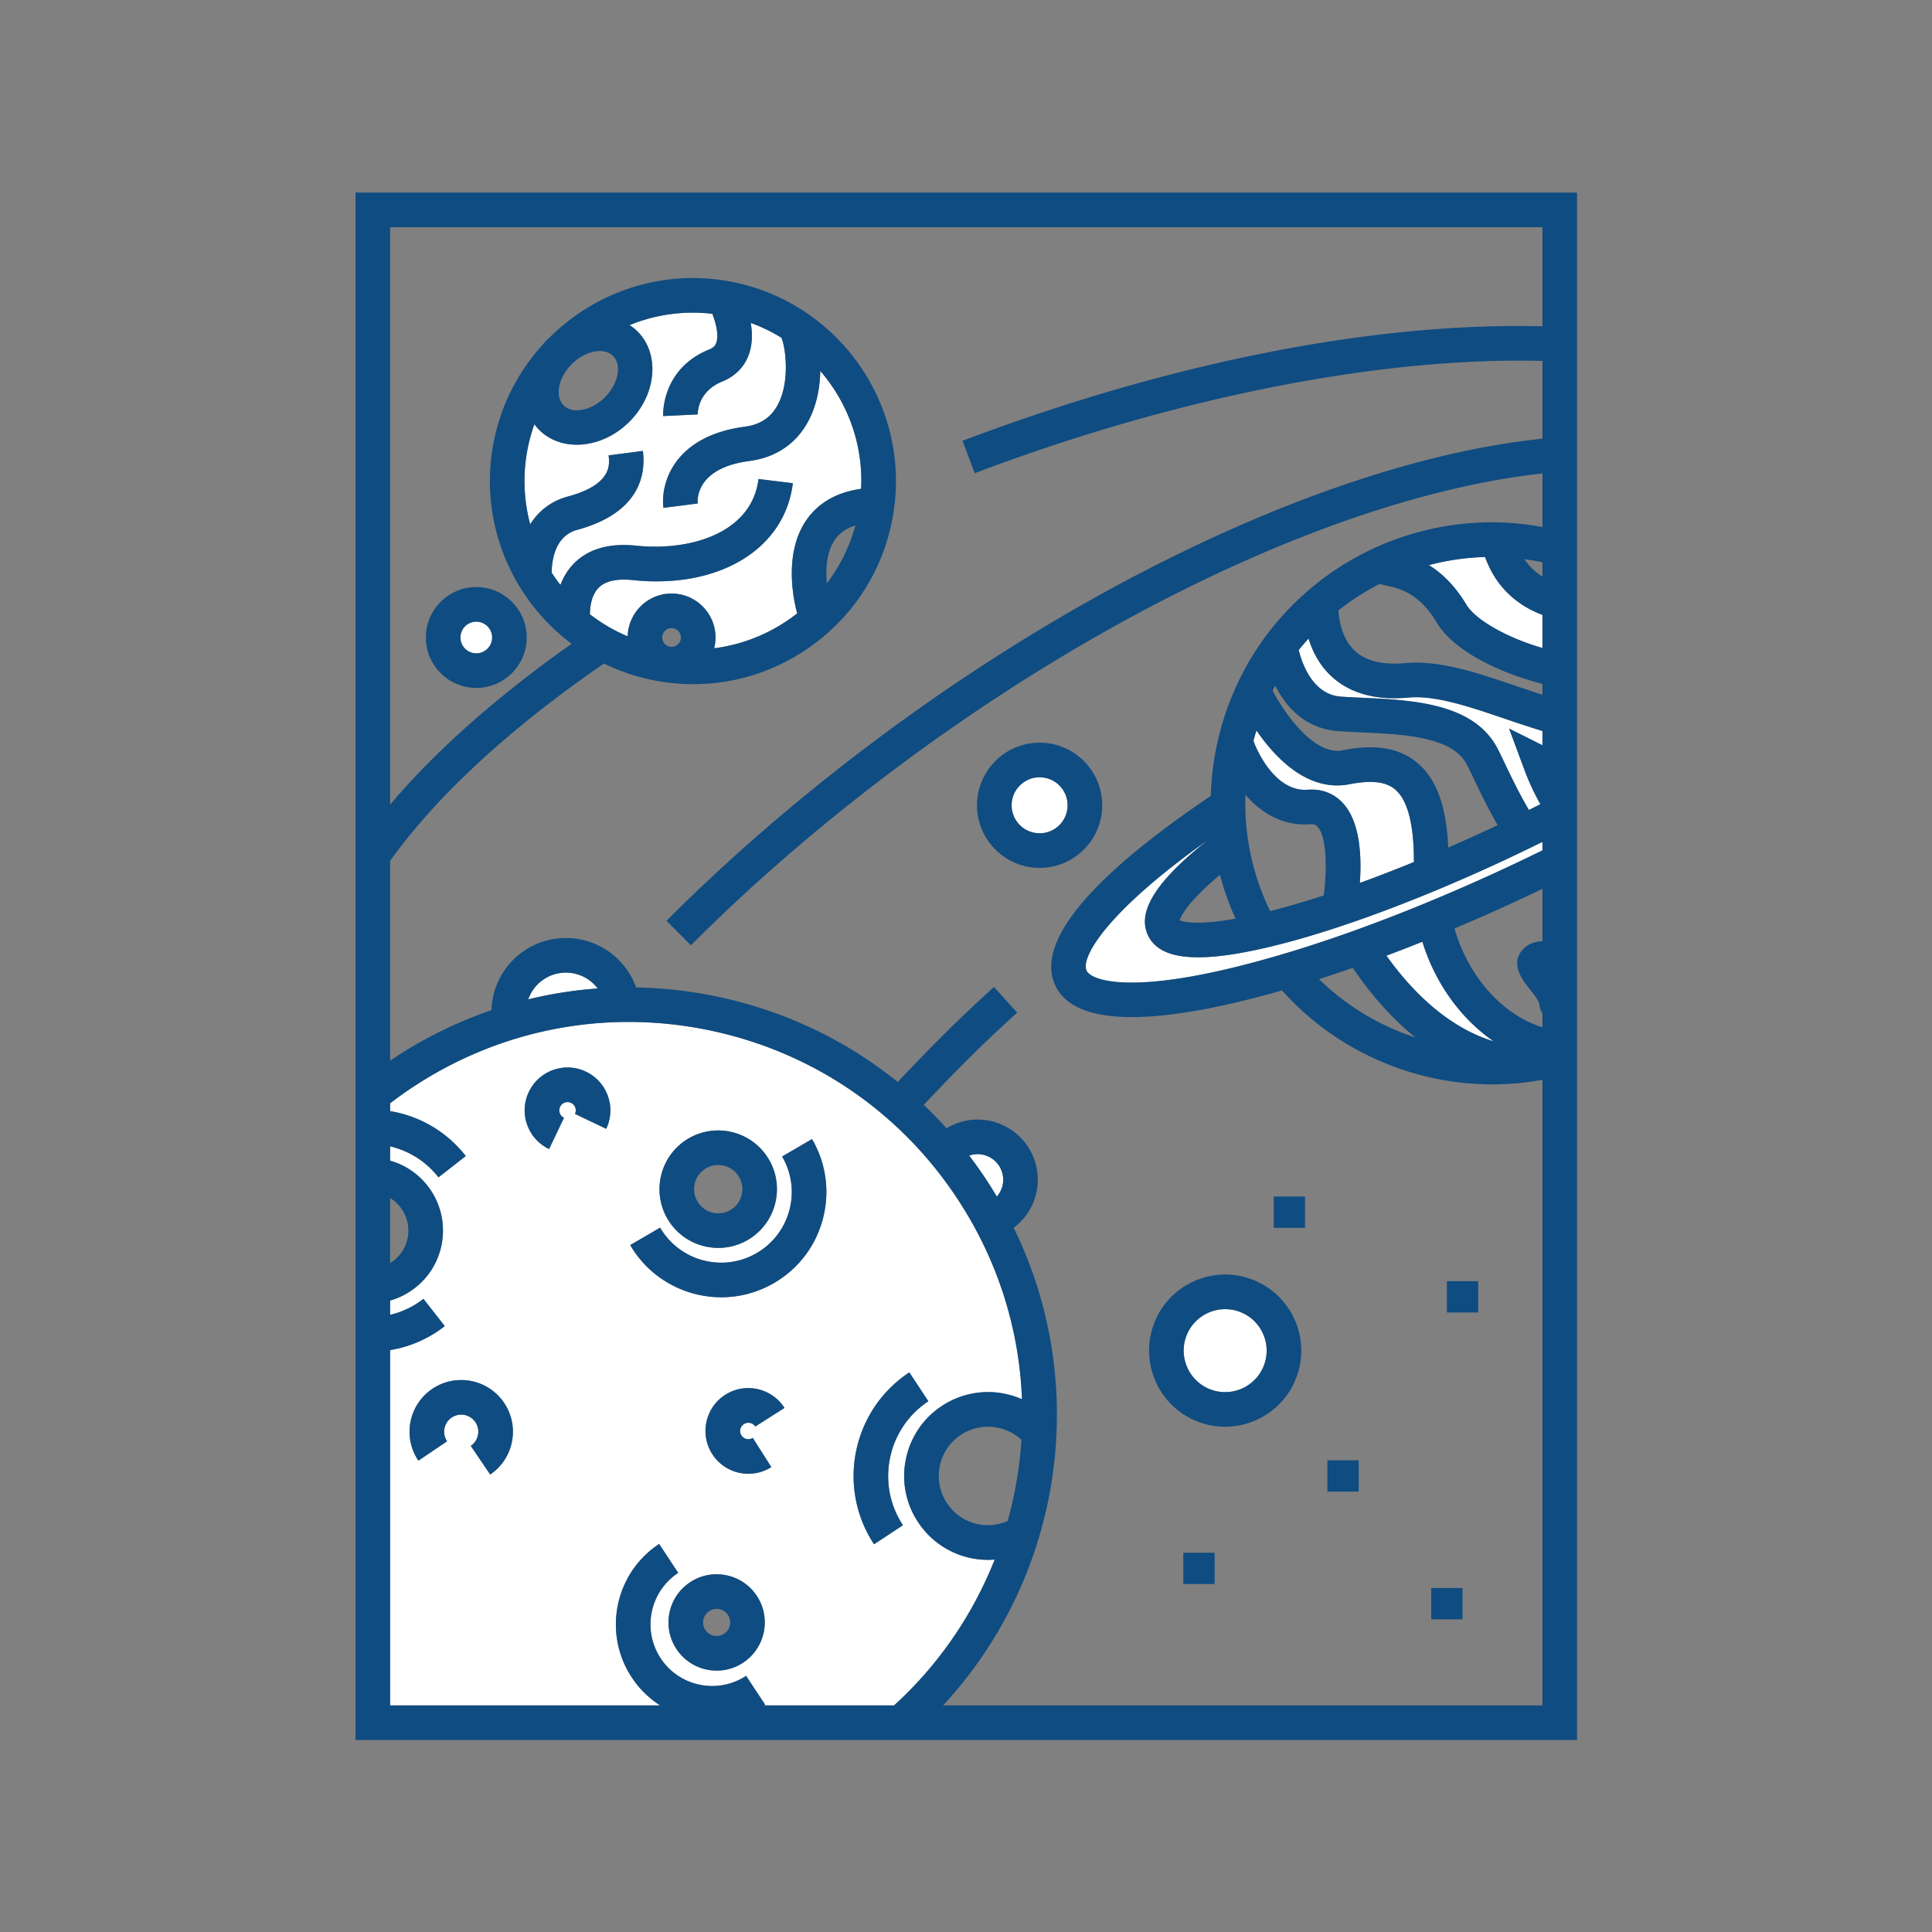 <svg id="SvgjsSvg1001" width="288" height="288" xmlns="http://www.w3.org/2000/svg" version="1.1" xmlns:xlink="http://www.w3.org/1999/xlink" xmlns:svgjs="http://svgjs.com/svgjs"><rect width="100%" height="100%" fill="#808080" stroke="none"/><defs id="SvgjsDefs1002"></defs><g id="SvgjsG1008" transform="matrix(0.917,0,0,0.917,11.995,11.995)"><!--?xml version="1.0" encoding="UTF-8"?--><svg xmlns="http://www.w3.org/2000/svg" xmlns:xlink="http://www.w3.org/1999/xlink" version="1.1" id="Planet" x="0px" y="0px" width="288" height="288" viewBox="0 0 512 512" xml:space="preserve"><path fill="#ffffff" d="M143.534 129.871c-6.652 1.796-7.342 9.435-7.355 12.37a49.393 49.393 0 0 0 2.526 3.551c.787-2.071 1.956-4.152 3.717-5.999 4.172-4.374 10.302-6.176 18.227-5.349 15.674 1.632 33.402-3.704 35.298-19.268l9.927 1.209c-2.324 19.081-21.342 30.601-46.26 28.005-4.661-.485-8.001.28-9.927 2.275-1.974 2.045-2.447 5.36-2.461 7.604a48.302 48.302 0 0 0 10.921 6.375c.179-6.849 5.793-12.368 12.685-12.368 7.004 0 12.701 5.698 12.701 12.702a12.61 12.61 0 0 1-.401 3.11c7.847-.986 15.377-3.896 22.011-8.599a47.981 47.981 0 0 0 2.001-1.497c-.438-1.498-4.645-16.814 2.862-27.249 3.485-4.843 8.728-7.766 15.605-8.733.518-10.807-2.55-21.411-8.904-30.377a49.439 49.439 0 0 0-2.895-3.695c-.069 2.772-.396 5.501-.981 7.891-2.543 10.38-9.466 16.821-19.494 18.135-16.049 2.104-14.992 11.87-14.939 12.285l-9.92 1.264c-.883-6.932 2.905-20.755 23.56-23.463 4.646-.609 7.847-2.871 9.788-6.917 3.238-6.75 1.89-16.191.751-18.786a48.153 48.153 0 0 0-8.871-4.285c.494 2.917.53 6.137-.539 9.121-1.287 3.593-3.952 6.299-7.707 7.824-7.3 2.965-7.075 9.435-7.072 9.5l-9.988.479c-.027-.555-.493-13.642 13.297-19.245 1.403-.57 1.825-1.292 2.054-1.922.801-2.215-.135-5.802-1.145-8.384a48.743 48.743 0 0 0-5.633-.336 48.344 48.344 0 0 0-18.281 3.6c.815.53 1.593 1.131 2.3 1.837 6.541 6.541 5.484 18.24-2.354 26.079-4.383 4.383-9.973 6.646-15.192 6.646-4.116 0-8.003-1.408-10.887-4.292a14.045 14.045 0 0 1-1.374-1.626 48.824 48.824 0 0 0-2.167 8.256 48.353 48.353 0 0 0 .954 20.667c2.271-3.592 5.756-6.648 10.959-8.053 12.787-3.452 12.019-9.344 11.69-11.86l9.916-1.293c.829 6.38-.533 17.823-19.003 22.811z" class="colorB8D2FF svgShape"></path><path fill="#ffffff" d="M114.39 165.559c2.526 0 4.581-2.055 4.581-4.581s-2.055-4.581-4.581-4.581c-2.525 0-4.58 2.055-4.58 4.581s2.054 4.581 4.58 4.581z" class="colorB8D2FF svgShape"></path><path fill="#ffffff" d="M277.188 217.565c4.464 0 8.096-3.631 8.096-8.096 0-4.464-3.632-8.095-8.096-8.095s-8.096 3.631-8.096 8.095c0 4.465 3.632 8.096 8.096 8.096z" class="colorB8D2FF svgShape"></path><path fill="#ffffff" d="M326.387 378.219c6.145 2.438 13.127-.574 15.566-6.717a11.907 11.907 0 0 0-.135-9.174 11.912 11.912 0 0 0-6.582-6.393 11.943 11.943 0 0 0-4.41-.848c-4.771 0-9.29 2.867-11.155 7.564-2.44 6.144.573 13.126 6.716 15.568z" class="colorB8D2FF svgShape"></path><path fill="#ffffff" d="M89.49 469.6h78.026a27.706 27.706 0 0 1-8.195-8.104c-8.446-12.809-4.897-30.104 7.912-38.549l5.505 8.348c-8.206 5.41-10.479 16.49-5.068 24.697 5.411 8.205 16.489 10.479 24.696 5.068l5.505 8.348c-.103.068-.211.125-.314.191h37.576a98.832 98.832 0 0 0 2.711-2.555c11.487-11.152 20.477-24.701 26.362-39.594a23.75 23.75 0 0 1-1.939.088 24.166 24.166 0 0 1-20.213-10.914 24.062 24.062 0 0 1-3.508-18.203 24.061 24.061 0 0 1 10.396-15.357 24.187 24.187 0 0 1 23.15-1.941c-.79-20.627-7.158-40.494-18.676-57.961-16.695-25.32-42.253-42.623-71.964-48.723-29.712-6.098-60.019-.262-85.34 16.436a115.515 115.515 0 0 0-6.622 4.711v2.27a34.85 34.85 0 0 1 21.861 12.982l-7.884 6.15a24.889 24.889 0 0 0-13.978-8.945v4.131a20.943 20.943 0 0 1 10.82 7.277 20.889 20.889 0 0 1 4.285 15.51 20.864 20.864 0 0 1-7.931 13.988 20.995 20.995 0 0 1-7.175 3.654v4.127a24.826 24.826 0 0 0 9.636-4.623l6.155 7.881a34.684 34.684 0 0 1-15.791 6.934V469.6zm102.021-12.352a13.834 13.834 0 0 1-7.634 2.301c-.939 0-1.885-.094-2.826-.287a13.827 13.827 0 0 1-8.821-5.973c-4.225-6.406-2.449-15.057 3.957-19.279a13.813 13.813 0 0 1 10.46-2.016 13.827 13.827 0 0 1 8.821 5.971c4.224 6.408 2.449 15.056-3.957 19.283zm-.512-65.691a2.37 2.37 0 0 0 1.493 1.047c.36.082 1.072.146 1.796-.314l5.365 8.439a12.307 12.307 0 0 1-6.623 1.93c-4.099 0-8.113-2.027-10.471-5.736-3.663-5.762-1.955-13.43 3.807-17.094 5.764-3.662 13.431-1.955 17.094 3.807L195.021 389a2.384 2.384 0 0 0-4.022 2.557zm48.535-18.203l5.505 8.35c-11.905 7.85-15.204 23.922-7.354 35.828l-8.349 5.504c-10.885-16.509-6.311-38.796 10.198-49.682zm-64.574-67.116c7.816-5.152 18.367-2.988 23.521 4.826 5.153 7.816 2.988 18.367-4.827 23.521a16.885 16.885 0 0 1-9.32 2.799c-5.521 0-10.94-2.684-14.2-7.627-5.155-7.814-2.989-18.366 4.826-23.519zm-7.443 25.293c5.669 9.719 18.188 13.018 27.909 7.348a20.27 20.27 0 0 0 9.454-12.432 20.265 20.265 0 0 0-2.106-15.477l8.639-5.039c4.092 7.016 5.206 15.207 3.139 23.061-2.068 7.855-7.07 14.434-14.087 18.525a30.255 30.255 0 0 1-15.268 4.135c-10.471 0-20.673-5.404-26.318-15.084l8.638-5.037zm-37.933-39.228a12.311 12.311 0 0 1 7.042-6.342 12.303 12.303 0 0 1 9.465.496c6.162 2.939 8.785 10.344 5.847 16.508l-9.026-4.305a2.388 2.388 0 0 0-1.125-3.178 2.365 2.365 0 0 0-1.821-.094 2.358 2.358 0 0 0-1.355 1.219c-.37.777-.219 1.475-.096 1.822s.445.984 1.221 1.355l-4.305 9.025a12.306 12.306 0 0 1-6.342-7.043 12.285 12.285 0 0 1 .495-9.463zm-27.917 85.832c6.822-4.615 16.126-2.818 20.739 4.002a14.836 14.836 0 0 1 2.295 11.199 14.841 14.841 0 0 1-6.297 9.541l-5.603-8.283a4.903 4.903 0 0 0 2.08-3.154 4.903 4.903 0 0 0-.758-3.699c-1.525-2.256-4.6-2.848-6.854-1.322s-2.848 4.598-1.322 6.852l-8.282 5.604c-4.614-6.822-2.819-16.127 4.002-20.74z" class="colorB8D2FF svgShape"></path><path fill="#ffffff" d="M265.634 321.439a7.333 7.333 0 0 0 .792-5.596 7.323 7.323 0 0 0-3.396-4.518 7.358 7.358 0 0 0-6.195-.611 126.636 126.636 0 0 1 4.93 6.943 124.92 124.92 0 0 1 3.054 4.895c.3-.343.577-.71.815-1.113z" class="colorB8D2FF svgShape"></path><path fill="#ffffff" d="M133.945 259.73a11.523 11.523 0 0 0-4.542 5.828 122.023 122.023 0 0 1 20.083-3.148c-3.632-4.806-10.438-6.043-15.541-2.68z" class="colorB8D2FF svgShape"></path><path fill="#ffffff" d="M339.853 187.838a73.291 73.291 0 0 0-.858 3.003c1.039 3.09 6.47 14.821 15.639 14.136 4.138-.312 7.711 1.077 10.342 4.017 4.926 5.503 5.292 15.565 4.76 22.917a416.26 416.26 0 0 0 15.625-6.046c.028-10.819-1.783-17.871-5.408-20.961-2.67-2.275-6.899-2.754-13.31-1.505-8.486 1.648-17.069-2.791-24.817-12.846a59.467 59.467 0 0 1-1.973-2.715z" class="colorB8D2FF svgShape"></path><path fill="#ffffff" d="M405.929 137.72a71.303 71.303 0 0 0-16.239 2.341c3.583 2.208 7.405 5.716 10.867 11.487 2.375 3.968 10.873 9.257 21.953 12.472v-9.572c-8.069-3.038-13.717-8.737-16.581-16.728z" class="colorB8D2FF svgShape"></path><path fill="#ffffff" d="M343.535 178.334l.013.006c.026-.054.04-.106.063-.16-.024.052-.05.103-.076.154z" class="colorB8D2FF svgShape"></path><path fill="#ffffff" d="M354.91 161.274a70.455 70.455 0 0 0-2.836 3.328c.984 4.016 4.086 12.93 12.293 13.477 1.98.133 4.057.229 6.184.327 14.305.664 32.108 1.49 38.962 14.643.618 1.185 1.319 2.654 2.13 4.356 1.749 3.667 4.025 8.422 6.943 13.419a466.983 466.983 0 0 0 3.321-1.662 69.445 69.445 0 0 1-4.624-9.981l-4.42-11.887 9.646 4.824v-4.122c-3.676-1.106-7.33-2.345-10.893-3.554-10.338-3.507-20.104-6.822-27.891-6.105-9.693.89-17.33-1.337-22.694-6.624-3.206-3.158-5.056-6.941-6.121-10.439z" class="colorB8D2FF svgShape"></path><path fill="#ffffff" d="M290.784 257.301c1.396 2.934 14.304 7.777 56.731-4.824 13.068-3.875 27.135-8.917 41.813-14.988a548.49 548.49 0 0 0 26.514-11.774 573.234 573.234 0 0 0 6.067-2.925c.2-.099.399-.198.601-.296v-2.45a554.422 554.422 0 0 1-7.6 3.69 513.526 513.526 0 0 1-22.687 10.131c-9.394 3.918-18.435 7.344-26.868 10.184-8.438 2.842-16.191 5.081-23.048 6.654-7.804 1.795-14.202 2.698-19.291 2.699-7.764 0-12.479-2.102-14.501-6.342-3.24-6.841 2.293-15.661 17.369-27.602-28.761 20.356-36.997 33.857-35.1 37.843z" class="colorB8D2FF svgShape"></path><path fill="#ffffff" d="M408.422 277.689c-9.367-6.426-16.885-16.686-20.614-28.785a497.752 497.752 0 0 1-10.388 4.027c6.575 9.239 17.06 20.538 31.002 24.758z" class="colorB8D2FF svgShape"></path><path fill="#0f4c81" d="M79.49 32.4V479.6h353.02V32.4H79.49zm19.636 319.707a24.826 24.826 0 0 1-9.636 4.623v-4.127a21.012 21.012 0 0 0 7.175-3.654 20.868 20.868 0 0 0 7.931-13.988 20.893 20.893 0 0 0-4.285-15.51 20.94 20.94 0 0 0-10.82-7.277v-4.131a24.889 24.889 0 0 1 13.978 8.945l7.884-6.15a34.845 34.845 0 0 0-21.861-12.982v-2.27a115.515 115.515 0 0 1 6.622-4.711c25.321-16.697 55.628-22.533 85.34-16.436 29.711 6.1 55.269 23.402 71.964 48.723 11.518 17.467 17.886 37.334 18.676 57.961a24.193 24.193 0 0 0-23.15 1.941 24.07 24.07 0 0 0-10.396 15.357 24.062 24.062 0 0 0 3.508 18.203 24.164 24.164 0 0 0 20.213 10.914c.646 0 1.293-.035 1.939-.088-5.886 14.893-14.875 28.441-26.362 39.594a98.832 98.832 0 0 1-2.711 2.555h-37.576c.104-.066.212-.123.314-.191l-5.505-8.348c-8.207 5.41-19.285 3.137-24.696-5.068-5.411-8.207-3.138-19.287 5.068-24.697l-5.505-8.348c-12.81 8.445-16.358 25.74-7.912 38.549a27.742 27.742 0 0 0 8.195 8.104H89.49V366.922a34.658 34.658 0 0 0 15.791-6.934l-6.155-7.881zm-9.636-10.332V322.98a11 11 0 0 1 2.934 2.621 10.946 10.946 0 0 1 2.248 8.131 10.936 10.936 0 0 1-4.154 7.33l-.004.002c-.33.258-.672.497-1.024.711zm39.913-76.216a11.523 11.523 0 0 1 4.542-5.828c5.103-3.364 11.908-2.127 15.541 2.68a121.81 121.81 0 0 0-20.083 3.148zm127.432 45.156a7.357 7.357 0 0 1 6.195.611 7.327 7.327 0 0 1 3.396 4.518 7.333 7.333 0 0 1-.792 5.596c-.237.402-.515.77-.815 1.113a125.216 125.216 0 0 0-3.054-4.895 126.253 126.253 0 0 0-4.93-6.943zm15.103 82.15a113.967 113.967 0 0 1-3.989 23.459 14.177 14.177 0 0 1-17.547-5.203 14.14 14.14 0 0 1-2.061-10.691 14.132 14.132 0 0 1 6.104-9.016 14.179 14.179 0 0 1 17.493 1.451zm36.578-145.804c2.021 4.24 6.737 6.342 14.501 6.342 5.089-.001 11.487-.904 19.291-2.699 6.856-1.573 14.61-3.813 23.048-6.654 8.434-2.84 17.475-6.266 26.868-10.184a513.526 513.526 0 0 0 22.687-10.131 554.422 554.422 0 0 0 7.6-3.69v2.45l-.601.296a573.234 573.234 0 0 1-6.067 2.925 548.49 548.49 0 0 1-26.514 11.774c-14.678 6.071-28.744 11.113-41.813 14.988-42.428 12.601-55.336 7.757-56.731 4.824-1.897-3.986 6.339-17.486 35.101-37.841-15.077 11.939-20.611 20.759-17.37 27.6zm20.795-17.487a80.915 80.915 0 0 0 4.504 12.663c-10.105 1.797-14.736 1.119-16.123.46.384-1.584 3.011-5.889 11.619-13.123zm37.331-26.175c6.41-1.249 10.64-.771 13.31 1.505 3.625 3.09 5.437 10.143 5.408 20.961a417.995 417.995 0 0 1-15.625 6.046c.532-7.353.166-17.415-4.76-22.917-2.631-2.939-6.204-4.328-10.342-4.017-9.169.686-14.6-11.045-15.639-14.136.266-1.01.553-2.011.858-3.003.605.88 1.259 1.79 1.972 2.714 7.748 10.056 16.331 14.495 24.818 12.847zm-23.107-25.065c.025-.052.052-.103.076-.154-.023.054-.037.106-.063.16l-.013-.006zm78.975-23.886v9.572c-11.08-3.215-19.578-8.504-21.953-12.472-3.462-5.771-7.284-9.278-10.867-11.487a71.32 71.32 0 0 1 16.239-2.341c2.864 7.991 8.512 13.69 16.581 16.728zm-5.19-16.095c1.739.236 3.473.521 5.189.882v4.146a16.498 16.498 0 0 1-5.189-5.028zm-25.341 18.335c4.938 8.251 18.257 14.575 30.53 17.697v3.137a439.96 439.96 0 0 1-7.68-2.548c-11.373-3.858-22.12-7.505-32.018-6.593-6.6.605-11.549-.654-14.719-3.747-3.566-3.479-4.376-8.672-4.542-11.489a71.419 71.419 0 0 1 11.896-7.638c.539.142 1.092.273 1.681.404 4.085.908 9.678 2.152 14.852 10.777zm-8.252 21.651c7.787-.717 17.553 2.598 27.891 6.105 3.563 1.209 7.217 2.448 10.893 3.554v4.122l-9.646-4.824 4.42 11.887a69.445 69.445 0 0 0 4.624 9.981 540.68 540.68 0 0 1-3.321 1.662c-2.918-4.997-5.194-9.752-6.943-13.419-.811-1.702-1.512-3.172-2.13-4.356-6.854-13.153-24.657-13.979-38.962-14.643-2.127-.099-4.203-.194-6.184-.327-8.207-.546-11.309-9.46-12.293-13.477a70.455 70.455 0 0 1 2.836-3.328c1.064 3.498 2.915 7.281 6.122 10.441 5.362 5.285 12.999 7.512 22.693 6.622zm-20.026 9.718a315.7 315.7 0 0 0 6.386.339c12.356.574 26.362 1.224 30.56 9.278.536 1.028 1.201 2.421 1.971 4.036 1.756 3.683 4.011 8.407 6.939 13.489a514.729 514.729 0 0 1-14.279 6.486c-.502-11.872-3.363-19.724-8.84-24.392-6.797-5.792-15.643-4.891-21.707-3.71-8.506 1.657-17.4-11.741-20.197-17.282.244-.475.502-.94.756-1.409 3.048 6.051 8.583 12.51 18.411 13.165zm-8.317 26.892c1.292-.099 1.767.299 2.138.712 2.752 3.07 2.717 12.742 1.777 19.86-5.531 1.806-10.709 3.316-15.48 4.525a70.66 70.66 0 0 1-6.339-20.189 70.379 70.379 0 0 1-.849-10.418c-.007-.993.017-1.984.052-2.975 5.291 6.071 11.743 9.005 18.701 8.485zm12.309 41.501c4.255 6.31 10.314 13.857 18.135 20.142-10.387-3.387-19.979-9.131-27.88-16.881 3.2-1.025 6.449-2.113 9.745-3.261zm9.727-3.518a497.752 497.752 0 0 0 10.388-4.027c3.729 12.099 11.247 22.359 20.614 28.785-13.942-4.221-24.427-15.52-31.002-24.758zm19.678-7.861a560.72 560.72 0 0 0 23.04-10.326c.798-.379 1.58-.763 2.372-1.144v15.161c-2.017.047-3.771.66-5.112 1.855-4.792 4.254-.489 9.589 1.349 11.869 1.129 1.4 2.676 3.318 2.836 4.494.109.807.38 1.764.928 2.742v3.914c-11.538-3.587-21.435-14.618-25.413-28.565zM422.51 71.052c-48.529-1.264-107.781 10.409-167.603 33.093l3.546 9.351c57.871-21.945 117.304-33.667 164.057-32.44v22.466c-54.318 5.617-124.594 36.952-189.195 84.533-23.207 17.096-44.728 35.534-63.965 54.804l7.077 7.064c18.882-18.913 40.017-37.02 62.818-53.816 62.828-46.276 130.813-76.821 183.265-82.533v15.487a82.463 82.463 0 0 0-9.541-1.21c-13.693-.876-27.515 1.793-39.977 7.714a81.413 81.413 0 0 0-17.686 11.412c-13.061 11.069-22.152 25.755-26.289 42.469a81.065 81.065 0 0 0-2.355 17.329c-25.064 16.834-52.209 39.483-44.908 54.824 3.146 6.615 11.458 9.082 22.107 9.08 12.738 0 28.816-3.529 43.387-7.705 15.418 17.289 37.738 27.156 60.73 27.156 3.635 0 7.287-.246 10.93-.748l.354-.049a79.235 79.235 0 0 0 3.247-.535V469.6H249.304a123.455 123.455 0 0 0 27.655-48.395 123.882 123.882 0 0 0 5.096-29.971c.956-20.818-3.303-41.162-12.357-59.662 1.816-1.369 3.387-3.084 4.547-5.047 2.36-3.998 3.023-8.674 1.867-13.172s-3.996-8.277-7.996-10.639a17.355 17.355 0 0 0-17.822.094 122.497 122.497 0 0 0-6.587-6.773c10.382-10.936 16.557-17.172 27.009-26.641l-6.713-7.41c-10.712 9.703-17.288 16.355-27.818 27.449-15.146-12.234-33.099-20.762-52.721-24.789a124.854 124.854 0 0 0-22.895-2.533 21.709 21.709 0 0 0-2.294-4.605c-6.537-9.914-19.921-12.661-29.834-6.125a21.5 21.5 0 0 0-9.66 17.294 124.25 124.25 0 0 0-28.172 13.85c-.374.246-.745.504-1.118.756v-57.745c13.399-18.764 34.69-38.411 61.792-57.029a58.465 58.465 0 0 0 15.856 5.112c3.333.568 6.668.85 9.982.85 12.045 0 23.775-3.712 33.803-10.819 12.786-9.063 21.278-22.562 23.911-38.012 4.04-23.703-6.82-46.556-25.754-58.965-.064-.05-.128-.106-.195-.153l-.01.014a58.337 58.337 0 0 0-22.022-8.593c-19.448-3.314-38.32 3.41-51.328 16.387-.204.191-.416.367-.616.566a24.526 24.526 0 0 0-1.511 1.669c-7.199 7.977-12.306 18.005-14.241 29.359-3.824 22.437 5.707 44.107 22.793 56.885-21.479 15.118-39.315 30.923-52.46 46.466V42.4h333.02v28.652zm-259.976 36.011l-9.916 1.293c.328 2.516 1.097 8.408-11.69 11.86-5.203 1.405-8.688 4.461-10.959 8.053a48.353 48.353 0 0 1-.954-20.667 48.824 48.824 0 0 1 2.167-8.256c.418.567.864 1.117 1.374 1.626 2.884 2.884 6.771 4.292 10.887 4.292 5.22 0 10.81-2.263 15.192-6.646 7.839-7.839 8.896-19.538 2.354-26.079a14.036 14.036 0 0 0-2.3-1.837 48.348 48.348 0 0 1 18.281-3.6c1.862 0 3.743.116 5.633.336 1.01 2.582 1.945 6.168 1.145 8.384-.229.631-.65 1.353-2.054 1.922-13.79 5.603-13.324 18.69-13.297 19.245l9.988-.479c-.003-.065-.228-6.535 7.072-9.5 3.755-1.525 6.42-4.231 7.707-7.824 1.069-2.984 1.033-6.204.539-9.121a48.153 48.153 0 0 1 8.871 4.285c1.139 2.595 2.487 12.035-.751 18.786-1.941 4.045-5.143 6.307-9.788 6.917-20.654 2.708-24.442 16.531-23.56 23.463l9.92-1.264c-.053-.415-1.109-10.18 14.939-12.285 10.028-1.314 16.951-7.755 19.494-18.135.585-2.39.912-5.119.981-7.891a49.702 49.702 0 0 1 2.895 3.695c6.354 8.966 9.422 19.57 8.904 30.377-6.878.967-12.12 3.89-15.605 8.733-7.507 10.434-3.3 25.75-2.862 27.249a47.981 47.981 0 0 1-2.001 1.497c-6.634 4.703-14.164 7.613-22.011 8.599a12.61 12.61 0 0 0 .401-3.11c0-7.004-5.697-12.702-12.701-12.702-6.892 0-12.506 5.52-12.685 12.368a48.377 48.377 0 0 1-10.921-6.375c.014-2.245.487-5.559 2.461-7.604 1.926-1.995 5.266-2.76 9.927-2.275 24.918 2.596 43.936-8.924 46.26-28.005l-9.927-1.209c-1.896 15.564-19.624 20.9-35.298 19.268-7.925-.827-14.055.975-18.227 5.349-1.761 1.847-2.93 3.928-3.717 5.999a49.082 49.082 0 0 1-2.526-3.551c.014-2.935.703-10.574 7.355-12.37 18.473-4.991 19.835-16.434 19.003-22.811zm-21.367-24.205c.387-.42.785-.828 1.186-1.234 2.378-2.216 5.271-3.431 7.733-3.431 1.52 0 2.872.458 3.832 1.418 2.597 2.597 1.52 8.063-2.354 11.937-3.875 3.873-9.342 4.952-11.938 2.354-2.403-2.404-1.653-7.263 1.541-11.044zm61.949-8.174l.036.024-.002.003c-.012-.009-.021-.018-.034-.027zm20.84 53.906a48.238 48.238 0 0 1-8.262 16.74c-.372-4.159-.075-9.284 2.443-12.766 1.349-1.863 3.283-3.173 5.819-3.974zm-50.424 32.389a2.705 2.705 0 0 1-2.701 2.702c-1.49 0-2.702-1.212-2.702-2.702s1.212-2.702 2.702-2.702a2.705 2.705 0 0 1 2.701 2.702z" class="color1F4499 svgShape"></path><path fill="#0f4c81" d="M191.731 388.268a2.385 2.385 0 0 1 3.289.732l8.439-5.365c-3.663-5.762-11.33-7.469-17.094-3.807-5.762 3.664-7.47 11.332-3.807 17.094 2.357 3.709 6.372 5.736 10.471 5.736 2.271 0 4.568-.623 6.623-1.93l-5.365-8.439a2.36 2.36 0 0 1-1.796.314 2.37 2.37 0 0 1-1.493-1.047 2.386 2.386 0 0 1 .733-3.288z" class="color1F4499 svgShape"></path><path fill="#0f4c81" d="M105.948 393.27c-1.525-2.254-.932-5.326 1.322-6.852s5.328-.934 6.854 1.322a4.903 4.903 0 0 1 .758 3.699 4.903 4.903 0 0 1-2.08 3.154l5.603 8.283a14.841 14.841 0 0 0 6.297-9.541 14.835 14.835 0 0 0-2.295-11.199c-4.613-6.82-13.917-8.617-20.739-4.002-6.821 4.613-8.616 13.918-4.001 20.738l8.281-5.602z" class="color1F4499 svgShape"></path><path fill="#0f4c81" d="M135.43 308.811l4.305-9.025a2.38 2.38 0 0 1-1.125-3.177 2.364 2.364 0 0 1 1.355-1.219 2.365 2.365 0 0 1 1.821.094 2.388 2.388 0 0 1 1.125 3.178l9.026 4.305c2.938-6.164.315-13.568-5.847-16.508a12.303 12.303 0 0 0-9.465-.496 12.304 12.304 0 0 0-7.042 6.342 12.295 12.295 0 0 0-.496 9.465 12.307 12.307 0 0 0 6.343 7.041z" class="color1F4499 svgShape"></path><path fill="#0f4c81" d="M344.846 322.539h9.047v9.047h-9.047z" class="color1F4499 svgShape"></path><path fill="#0f4c81" d="M394.889 347.002h9.047v9.047h-9.047z" class="color1F4499 svgShape"></path><path fill="#0f4c81" d="M360.355 398.768h9.047v9.047h-9.047z" class="color1F4499 svgShape"></path><path fill="#0f4c81" d="M390.365 435.684h9.047v9.047h-9.047z" class="color1F4499 svgShape"></path><path fill="#0f4c81" d="M318.713 425.488h9.047v9.047h-9.047z" class="color1F4499 svgShape"></path><path fill="#0f4c81" d="M184.333 337.385c3.207 0 6.448-.906 9.32-2.799 7.815-5.154 9.98-15.705 4.827-23.521-5.153-7.814-15.704-9.979-23.521-4.826-7.815 5.152-9.98 15.705-4.827 23.52 3.261 4.942 8.681 7.626 14.201 7.626zm-3.868-22.799a6.98 6.98 0 0 1 9.667 1.985c2.118 3.213 1.229 7.549-1.983 9.666-3.213 2.119-7.549 1.229-9.667-1.982a6.987 6.987 0 0 1 1.983-9.669z" class="color1F4499 svgShape"></path><path fill="#0f4c81" d="M185.196 351.652a30.258 30.258 0 0 0 15.268-4.135c7.017-4.092 12.019-10.67 14.087-18.525 2.067-7.854.953-16.045-3.139-23.061l-8.639 5.039a20.264 20.264 0 0 1 2.106 15.477 20.272 20.272 0 0 1-9.454 12.432c-9.721 5.67-22.24 2.371-27.909-7.348l-8.639 5.037c5.646 9.68 15.849 15.084 26.319 15.084z" class="color1F4499 svgShape"></path><path fill="#0f4c81" d="M237.686 417.531c-7.851-11.906-4.552-27.979 7.354-35.828l-5.505-8.35c-16.509 10.887-21.083 33.174-10.197 49.682l8.348-5.504z" class="color1F4499 svgShape"></path><path fill="#0f4c81" d="M186.646 431.994a13.813 13.813 0 0 0-10.46 2.016c-6.406 4.223-8.182 12.873-3.957 19.279a13.83 13.83 0 0 0 8.821 5.973c.941.193 1.887.287 2.826.287 2.694 0 5.332-.785 7.633-2.301h.001c6.406-4.227 8.182-12.875 3.957-19.283a13.824 13.824 0 0 0-8.821-5.971zm1.041 14.422a3.896 3.896 0 0 1-1.681 2.482 3.924 3.924 0 0 1-5.428-1.113c-.576-.875-.777-1.92-.567-2.945s.808-1.906 1.681-2.482a3.886 3.886 0 0 1 2.945-.568c1.024.211 1.906.809 2.482 1.682s.777 1.919.568 2.944z" class="color1F4499 svgShape"></path><path fill="#0f4c81" d="M277.188 227.565c9.978 0 18.096-8.118 18.096-18.096 0-9.977-8.118-18.095-18.096-18.095-9.979 0-18.096 8.118-18.096 18.095 0 9.979 8.117 18.096 18.096 18.096zm0-26.19c4.464 0 8.096 3.631 8.096 8.095s-3.632 8.096-8.096 8.096-8.096-3.631-8.096-8.096c0-4.464 3.632-8.095 8.096-8.095z" class="color1F4499 svgShape"></path><path fill="#0f4c81" d="M114.39 175.559c8.04 0 14.581-6.541 14.581-14.581s-6.541-14.581-14.581-14.581c-8.039 0-14.58 6.541-14.58 14.581s6.541 14.581 14.58 14.581zm0-19.161c2.526 0 4.581 2.055 4.581 4.581s-2.055 4.581-4.581 4.581c-2.525 0-4.58-2.055-4.58-4.581s2.054-4.581 4.58-4.581z" class="color1F4499 svgShape"></path><path fill="#0f4c81" d="M322.696 387.512a21.89 21.89 0 0 0 8.089 1.553c8.749 0 17.041-5.26 20.461-13.871a21.85 21.85 0 0 0-.246-16.828 21.853 21.853 0 0 0-12.073-11.725c-5.458-2.166-11.434-2.078-16.826.248s-9.556 6.613-11.724 12.072c-4.475 11.268 1.051 24.076 12.319 28.551zm-3.025-24.86c1.865-4.697 6.385-7.564 11.155-7.564 1.469 0 2.963.273 4.41.848a11.906 11.906 0 0 1 6.582 6.393 11.911 11.911 0 0 1 .135 9.174c-2.439 6.143-9.422 9.154-15.566 6.717-6.143-2.443-9.156-9.425-6.716-15.568z" class="color1F4499 svgShape"></path></svg></g></svg>